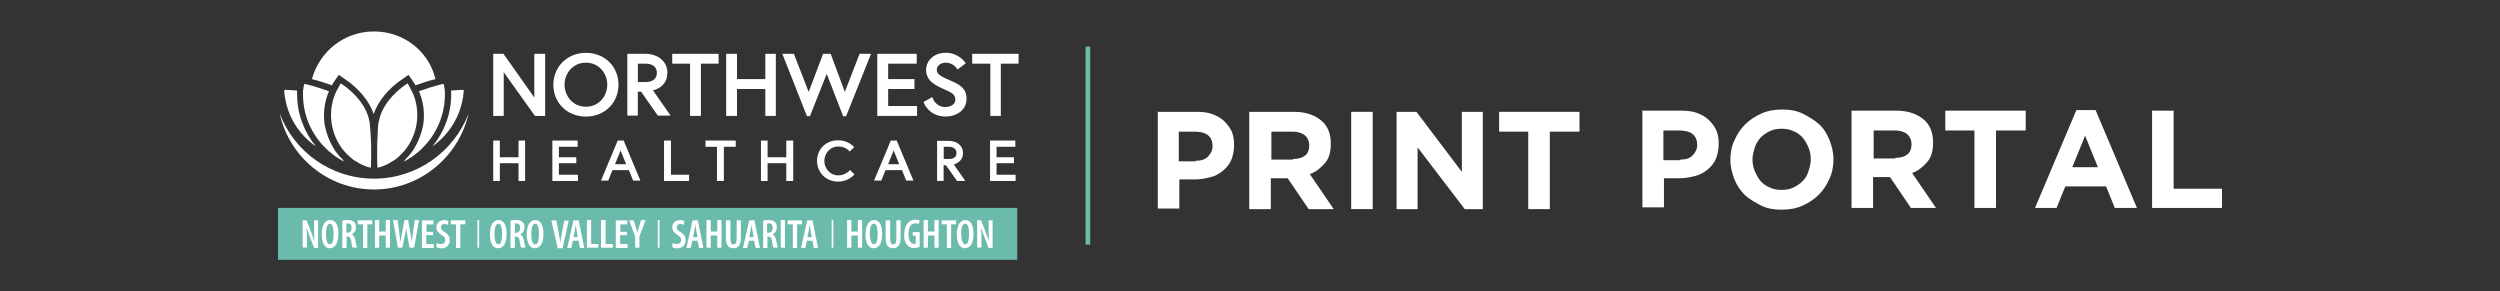 <?xml version="1.0" encoding="UTF-8"?>
<svg id="Layer_1" data-name="Layer 1" xmlns="http://www.w3.org/2000/svg" viewBox="0 0 429.2 50">
  <rect x="0" y="0" width="429.2" height="50" fill="#333333" stroke="none"/>
  <defs>
    <style>
      .cls-1 {
        fill: #fff;
      }

      .cls-2 {
        isolation: isolate;
      }

      .cls-3 {
        fill: #6bbbad;
      }
    </style>
  </defs>
  <rect class="cls-3" x="186.37" y="8" width=".8" height="34"/>
  <g>
    <g class="cls-2">
      <g class="cls-2">
        <g class="cls-2">
          <g class="cls-2">
            <g class="cls-2">
              <g class="cls-2">
                <path class="cls-1" d="M198.67,19.2h6.8c1,0,1.9.1,2.7.4s1.5.7,2,1.2,1,1.1,1.3,1.8c.3.7.4,1.5.4,2.3h0c0,1-.2,1.9-.5,2.6s-.8,1.3-1.4,1.8c-.6.5-1.3.9-2.1,1.1s-1.7.4-2.6.4h-2.8v5h-3.7v-16.7l-.1.1h0ZM205.27,27.6c.9,0,1.6-.2,2.1-.7s.8-1.1.8-1.8h0c0-.9-.3-1.5-.8-1.9s-1.3-.6-2.2-.6h-2.8v5.1h2.9v-.1Z"/>
                <path class="cls-1" d="M214.57,19.2h7.6c2.1,0,3.7.6,4.9,1.7,1,1,1.4,2.2,1.4,3.8h0c0,1.4-.3,2.5-1,3.3s-1.5,1.5-2.6,1.9l4.1,6h-4.3l-3.6-5.3h-2.9v5.3h-3.7v-16.7h.1ZM221.97,27.3c.9,0,1.6-.2,2.1-.6s.7-1,.7-1.7h0c0-.8-.3-1.4-.8-1.8s-1.2-.6-2.1-.6h-3.6v4.8h3.7v-.1h0Z"/>
                <path class="cls-1" d="M231.97,19.2h3.7v16.7h-3.7v-16.7Z"/>
                <path class="cls-1" d="M239.77,19.2h3.4l7.8,10.3v-10.3h3.6v16.7h-3.1l-8.1-10.6v10.6h-3.6v-16.7h0Z"/>
                <path class="cls-1" d="M262.47,22.6h-5.1v-3.4h13.8v3.4h-5.1v13.3h-3.7v-13.3h.1Z"/>
              </g>
            </g>
          </g>
        </g>
      </g>
    </g>
    <g class="cls-2">
      <g class="cls-2">
        <g class="cls-2">
          <g class="cls-2">
            <g class="cls-2">
              <g class="cls-2">
                <path class="cls-1" d="M281.87,19h6.8c1,0,1.9.1,2.7.4s1.5.7,2,1.2,1,1.1,1.3,1.8c.3.7.4,1.5.4,2.3h0c0,1-.2,1.9-.5,2.6s-.8,1.3-1.4,1.8-1.3.9-2.1,1.1c-.8.2-1.7.4-2.6.4h-2.8v5h-3.7v-16.7l-.1.1h0ZM288.47,27.4c.9,0,1.6-.2,2.1-.7s.8-1.1.8-1.8h0c0-.9-.3-1.5-.8-1.9s-1.3-.6-2.2-.6h-2.8v5.1h2.9v-.1Z"/>
                <path class="cls-1" d="M305.87,36c-1.3,0-2.5-.2-3.5-.7s-2-1.1-2.8-1.8c-.8-.8-1.4-1.7-1.8-2.7s-.7-2.2-.7-3.3h0c0-1.2.2-2.4.7-3.4.4-1,1.1-2,1.8-2.7.8-.8,1.7-1.4,2.8-1.9s2.3-.7,3.6-.7,2.5.2,3.5.7,2,1.1,2.8,1.8,1.4,1.7,1.8,2.7.7,2.2.7,3.3h0c0,1.2-.2,2.4-.7,3.4-.4,1-1.1,2-1.8,2.7-.8.8-1.7,1.4-2.8,1.9-1.1.5-2.3.7-3.6.7ZM305.87,32.6c.7,0,1.4-.1,2-.4.6-.3,1.1-.6,1.6-1.1s.8-1,1-1.7c.2-.6.4-1.3.4-2h0c0-.8-.1-1.4-.4-2.1s-.6-1.2-1-1.7c-.5-.5-1-.9-1.6-1.1-.6-.3-1.3-.4-2-.4s-1.4.1-2,.4-1.1.6-1.6,1.1c-.4.5-.8,1-1,1.7s-.4,1.3-.4,2h0c0,.8.1,1.4.4,2.1s.6,1.2,1,1.7c.5.5,1,.9,1.6,1.1.6.3,1.3.4,2,.4Z"/>
                <path class="cls-1" d="M317.97,19h7.6c2.1,0,3.7.6,4.9,1.7,1,1,1.4,2.2,1.4,3.8h0c0,1.4-.3,2.5-1,3.3s-1.5,1.5-2.6,1.9l4.1,6h-4.3l-3.6-5.3h-2.9v5.3h-3.7v-16.7s.1,0,.1,0ZM325.37,27.1c.9,0,1.6-.2,2.1-.6s.7-1,.7-1.7h0c0-.8-.3-1.4-.8-1.8s-1.2-.6-2.1-.6h-3.6v4.8h3.7v-.1h0Z"/>
                <path class="cls-1" d="M339.07,22.4h-5.1v-3.4h13.8v3.4h-5.1v13.3h-3.7v-13.3h.1Z"/>
                <path class="cls-1" d="M356.37,18.9h3.4l7.1,16.8h-3.8l-1.5-3.7h-7l-1.5,3.7h-3.7l7.1-16.8s-.1,0-.1,0ZM360.17,28.7l-2.2-5.4-2.2,5.4h4.4Z"/>
                <path class="cls-1" d="M369.47,19h3.7v13.4h8.3v3.3h-12v-16.7Z"/>
              </g>
            </g>
          </g>
        </g>
      </g>
    </g>
  </g>
  <g>
    <g>
      <g>
        <g>
          <path class="cls-1" d="M58.39,26.95c-.39-.46-.78-.9-1.07-1.41-.73-1.19-1.24-2.48-1.53-3.89-.12-.56-.17-1.19-.17-1.8,0-1.46.29-2.87.85-4.18-.22-.12-.51-.17-.85-.29-.63-.22-1.29-.46-1.97-.63-.51-.12-.95-.29-1.41-.34,0,0,0,.05-.05.17-.05.22-.12.63-.17,1.12v.56c0,4.45,2.31,8.4,5.76,10.72.29.17.63.39.9.56.05.05.29.17.34.17-.12-.29-.46-.63-.63-.78h0Z"/>
          <path class="cls-1" d="M51,15.55c-.68-.05-1.36-.12-1.97-.12h-.22v.39c.05.51.12,1.02.22,1.46.68,3.33,2.6,6.03,5.19,7.84-2.03-2.48-3.21-5.59-3.21-8.91-.05-.22,0-.46,0-.68h0Z"/>
          <path class="cls-1" d="M63.42,20.85c-.39-2.48-2.48-4.96-4.91-6.54-.17.22-.29.46-.39.68-.85,1.41-1.29,3.04-1.29,4.79s.51,3.5,1.36,4.91c.39.68.85,1.24,1.41,1.8.12.12.22.17.29.29.29.29.63.51.9.73h0c.12.05.22.17.39.22.17.12.29.17.46.29.63.34,1.29.63,2.03.78.05-.95.12-3.67-.05-5.98-.05-.73-.12-1.41-.17-1.97h-.01Z"/>
        </g>
        <g>
          <path class="cls-1" d="M70.01,26.95c.39-.46.78-.9,1.07-1.41.73-1.19,1.24-2.48,1.53-3.89.12-.56.17-1.19.17-1.8,0-1.46-.29-2.87-.85-4.18.22-.12.51-.17.85-.29.63-.22,1.29-.46,1.97-.63.51-.12.95-.29,1.41-.34,0,0,0,.05.05.17.05.22.12.63.17,1.12v.56c0,4.45-2.31,8.4-5.76,10.72-.29.17-.63.39-.9.56-.05.05-.29.17-.34.17.12-.29.46-.63.63-.78h0Z"/>
          <path class="cls-1" d="M77.41,15.55c.68-.05,1.36-.12,1.97-.12h.22v.39c-.05.51-.12,1.02-.22,1.46-.68,3.33-2.6,6.03-5.13,7.84,2.03-2.48,3.21-5.59,3.21-8.91,0-.22,0-.46-.05-.68h0Z"/>
          <path class="cls-1" d="M65.05,20.85c.39-2.48,2.48-4.96,4.91-6.54.17.22.29.46.39.68.85,1.41,1.29,3.04,1.29,4.79s-.51,3.5-1.36,4.91c-.39.68-.85,1.24-1.41,1.8-.12.12-.22.17-.29.29-.29.29-.63.51-.9.73h0c-.12.05-.22.17-.39.22-.17.12-.29.17-.46.29-.63.34-1.29.63-2.03.78-.05-.95-.12-3.67.05-5.98,0-.73.05-1.41.17-1.97h.01Z"/>
        </g>
      </g>
      <path class="cls-1" d="M64.2,30.67c-7.39,0-13.7-4.62-16.18-11.17,1.63,7.44,8.29,13.03,16.18,13.03s14.55-5.59,16.25-13.03c-2.53,6.54-8.86,11.17-16.25,11.17Z"/>
      <path class="cls-1" d="M56.98,14.65c.17-.29.34-.63.56-.9l.63-.9.9.63c2.48,1.63,4.35,3.89,5.08,6.09.78-2.26,2.65-4.51,5.08-6.09l.9-.63.63.9c.22.29.39.63.56.9.9-.34,2.26-.78,3.44-1.07-1.12-4.74-5.42-8.18-10.55-8.18s-9.36,3.44-10.66,8.18c1.24.29,2.6.78,3.44,1.07Z"/>
    </g>
    <g>
      <polygon class="cls-1" points="91.73 16.74 86.43 9.24 84.68 9.24 84.68 19.9 86.48 19.9 86.48 12.39 91.84 19.9 93.59 19.9 93.59 9.24 91.73 9.24 91.73 16.74"/>
      <path class="cls-1" d="M100.59,9.07c-3.16,0-5.59,2.36-5.59,5.47s2.36,5.47,5.59,5.47,5.59-2.36,5.59-5.47-2.36-5.47-5.59-5.47ZM104.26,14.54c0,1.87-1.36,3.78-3.67,3.78s-3.67-1.92-3.67-3.78,1.36-3.78,3.67-3.78,3.67,1.92,3.67,3.78Z"/>
      <path class="cls-1" d="M114.58,12.51c0-1.92-1.53-3.27-3.84-3.27h-3.04v10.61h1.8v-4.11h.56l2.87,4.11h2.2l-3.04-4.35c.85-.17,2.48-.9,2.48-2.99h.01ZM112.77,12.51c0,1.02-.73,1.58-1.97,1.58h-1.29v-3.16h1.29c1.24,0,1.97.56,1.97,1.58Z"/>
      <polygon class="cls-1" points="115.41 10.93 118.47 10.93 118.47 19.9 120.33 19.9 120.33 10.93 123.37 10.93 123.37 9.24 115.41 9.24 115.41 10.93"/>
      <polygon class="cls-1" points="131.39 13.58 126.53 13.58 126.53 9.24 124.67 9.24 124.67 19.9 126.53 19.9 126.53 15.28 131.39 15.28 131.39 19.9 133.19 19.9 133.19 9.24 131.39 9.24 131.39 13.58"/>
      <polygon class="cls-1" points="152.48 15.28 156.99 15.28 156.99 13.58 152.48 13.58 152.48 10.93 157.38 10.93 157.38 9.24 150.61 9.24 150.61 19.9 157.44 19.9 157.44 18.2 152.48 18.2 152.48 15.28"/>
      <path class="cls-1" d="M163.09,13.8c-1.53-.68-2.26-1.02-2.26-1.8,0-.63.56-1.24,1.53-1.24,1.19,0,1.87.9,1.87.95l.17.22,1.41-1.07-.17-.22c-.05-.05-1.12-1.58-3.27-1.58s-3.38,1.46-3.38,2.94c0,1.97,1.75,2.7,3.11,3.33,1.24.51,1.92.9,1.92,1.75,0,.9-.9,1.29-1.75,1.29-1.53,0-2.09-1.36-2.09-1.41l-.12-.29-1.53.85.12.22c.05.12.95,2.26,3.67,2.26,2.09,0,3.61-1.24,3.61-2.99.05-1.87-1.24-2.53-2.82-3.21h-.01Z"/>
      <polygon class="cls-1" points="166.91 9.24 166.91 10.93 170.02 10.93 170.02 19.9 171.82 19.9 171.82 10.93 174.87 10.93 174.87 9.24 166.91 9.24"/>
      <polygon class="cls-1" points="139.05 19.95 141.93 12.68 144.75 19.95 145.26 19.95 149.54 9.24 147.57 9.24 145.04 15.78 142.61 9.24 141.31 9.24 138.83 15.78 136.29 9.24 134.31 9.24 138.54 19.95 139.05 19.95"/>
    </g>
    <g>
      <polygon class="cls-1" points="89.02 27 85.81 27 85.81 24.13 84.68 24.13 84.68 31.07 85.81 31.07 85.81 28.02 89.02 28.02 89.02 31.07 90.15 31.07 90.15 24.13 89.02 24.13 89.02 27"/>
      <polygon class="cls-1" points="95.95 28.02 98.94 28.02 98.94 27 95.95 27 95.95 25.2 99.18 25.2 99.18 24.13 94.83 24.13 94.83 31.07 99.23 31.07 99.23 30 95.95 30 95.95 28.02"/>
      <path class="cls-1" d="M106.05,24.13l-2.87,6.88h1.24l.73-1.8h2.82l.73,1.8h1.24l-2.87-6.88h-1.02ZM107.51,28.19h-1.92l.95-2.36.95,2.36h.01Z"/>
      <polygon class="cls-1" points="115.19 24.13 114 24.13 114 31.07 118.3 31.07 118.3 30 115.19 30 115.19 24.13"/>
      <polygon class="cls-1" points="121.12 25.2 123.09 25.2 123.09 31.07 124.27 31.07 124.27 25.2 126.31 25.2 126.31 24.13 121.12 24.13 121.12 25.2"/>
      <polygon class="cls-1" points="134.99 27 131.78 27 131.78 24.13 130.64 24.13 130.64 31.07 131.78 31.07 131.78 28.02 134.99 28.02 134.99 31.07 136.18 31.07 136.18 24.13 134.99 24.13 134.99 27"/>
      <path class="cls-1" d="M145.87,29.26s-.73.85-1.92.85c-1.53,0-2.43-1.29-2.43-2.48s.9-2.48,2.43-2.48c1.19,0,1.8.73,1.8.73l.12.12.78-.73-.12-.12c-.05-.05-.95-1.07-2.65-1.07-2.09,0-3.61,1.53-3.61,3.55s1.58,3.55,3.61,3.55c1.7,0,2.65-1.07,2.7-1.12l.12-.12-.78-.78-.05.12h0Z"/>
      <path class="cls-1" d="M152.93,24.13l-2.87,6.88h1.24l.73-1.8h2.82l.73,1.8h1.24l-2.87-6.88h-1.02ZM154.39,28.19h-1.92l.95-2.36.95,2.36h.01Z"/>
      <path class="cls-1" d="M165.33,26.27c0-1.24-1.02-2.09-2.48-2.09h-1.97v6.88h1.12v-2.7h.39l1.92,2.7h1.41l-1.97-2.82c.51-.17,1.58-.63,1.58-1.97ZM164.21,26.27c0,.68-.46,1.02-1.29,1.02h-.9v-2.09h.9c.78,0,1.29.39,1.29,1.07Z"/>
      <polygon class="cls-1" points="171.09 30 171.09 28.02 174.08 28.02 174.08 27 171.09 27 171.09 25.2 174.31 25.2 174.31 24.13 169.97 24.13 169.97 31.07 174.36 31.07 174.36 30 171.09 30"/>
    </g>
    <rect class="cls-3" x="47.73" y="35.69" width="126.91" height="8.91"/>
    <g>
      <path class="cls-1" d="M51.96,42.57v-4.74h.68l.78,2.03c.17.46.39,1.02.56,1.53h0c-.05-.63-.05-1.36-.05-2.2v-1.36h.68v4.74h-.68l-.78-2.03c-.17-.46-.39-1.02-.51-1.53h0c.05.56.05,1.24.05,2.2v1.29h-.73v.05h0Z"/>
      <path class="cls-1" d="M56.64,42.63c-.95,0-1.41-1.02-1.41-2.43s.51-2.43,1.46-2.43c1.02,0,1.41,1.07,1.41,2.36,0,1.75-.68,2.48-1.46,2.48h0ZM56.64,41.95c.51,0,.63-.85.63-1.8,0-.85-.12-1.75-.63-1.75s-.68.9-.68,1.75c0,.95.17,1.8.68,1.8h0Z"/>
      <path class="cls-1" d="M58.68,37.89c.29-.05.56-.12.9-.12.51,0,.9.05,1.19.34.29.22.34.56.34.95,0,.56-.29.95-.73,1.19h0c.34.12.51.46.63,1.02s.22,1.07.29,1.24h-.78c-.05-.12-.17-.63-.22-1.12-.12-.63-.29-.78-.63-.78h-.17v1.97h-.73v-4.68h-.07ZM59.41,39.97h.22c.46,0,.73-.34.73-.85,0-.46-.17-.78-.68-.78-.12,0-.17,0-.22.05v1.58h-.05Z"/>
      <path class="cls-1" d="M62.28,38.51h-.85v-.68h2.48v.68h-.85v4.06h-.73v-4.06s-.05,0-.05,0Z"/>
      <path class="cls-1" d="M65.1,37.78v1.97h1.12v-1.97h.73v4.74h-.73v-2.09h-1.12v2.09h-.73v-4.74h.73Z"/>
      <path class="cls-1" d="M68.32,42.57l-.85-4.79h.78l.29,2.09c.05.56.12,1.12.22,1.7h0c.05-.56.17-1.12.29-1.7l.39-2.09h.63l.34,2.03c.12.56.17,1.07.29,1.7h0c.05-.63.12-1.19.22-1.7l.29-2.03h.73l-.85,4.74h-.78l-.34-1.87c-.05-.46-.17-1.02-.22-1.58h0c-.05.56-.17,1.07-.29,1.58l-.39,1.87h-.73v.05h-.01Z"/>
      <path class="cls-1" d="M74.3,40.37h-1.12v1.53h1.29v.68h-2.03v-4.74h1.97v.68h-1.19v1.29h1.12v.56s-.05,0-.05,0Z"/>
      <path class="cls-1" d="M74.98,41.72c.17.12.51.17.73.17.46,0,.73-.29.73-.68s-.22-.63-.63-.85c-.51-.34-.9-.78-.9-1.29,0-.73.51-1.29,1.41-1.29.29,0,.56.12.68.17l-.12.68c-.12-.12-.34-.17-.56-.17-.46,0-.63.29-.63.56,0,.34.17.51.68.85.63.39.85.85.85,1.36,0,.85-.63,1.41-1.46,1.41-.34,0-.73-.12-.85-.22l.05-.68h.01Z"/>
      <path class="cls-1" d="M78.24,38.51h-.85v-.68h2.48v.68h-.85v4.06h-.73v-4.06s-.05,0-.05,0Z"/>
      <path class="cls-1" d="M81.97,37.78h.29v4.74h-.29v-4.74Z"/>
      <path class="cls-1" d="M85.52,42.63c-.95,0-1.41-1.02-1.41-2.43s.51-2.43,1.46-2.43c1.02,0,1.41,1.07,1.41,2.36,0,1.75-.63,2.48-1.46,2.48h0ZM85.57,41.95c.51,0,.63-.85.63-1.8,0-.85-.12-1.75-.63-1.75s-.68.9-.68,1.75c0,.95.17,1.8.68,1.8h0Z"/>
      <path class="cls-1" d="M87.61,37.89c.29-.05.56-.12.9-.12.51,0,.9.05,1.19.34.29.22.34.56.34.95,0,.56-.29.95-.73,1.19h0c.34.12.51.46.63,1.02s.22,1.07.29,1.24h-.78c-.05-.12-.17-.63-.22-1.12-.12-.63-.29-.78-.63-.78h-.22v1.97h-.73v-4.68h-.02ZM88.34,39.97h.22c.46,0,.73-.34.73-.85,0-.46-.17-.78-.68-.78-.12,0-.17,0-.22.05v1.58h-.05Z"/>
      <path class="cls-1" d="M91.84,42.63c-.95,0-1.41-1.02-1.41-2.43s.51-2.43,1.46-2.43c1.02,0,1.41,1.07,1.41,2.36,0,1.75-.63,2.48-1.46,2.48h0ZM91.89,41.95c.51,0,.63-.85.63-1.8,0-.85-.12-1.75-.63-1.75s-.68.9-.68,1.75c0,.95.17,1.8.68,1.8h0Z"/>
      <path class="cls-1" d="M95.73,42.57l-1.07-4.74h.85l.39,2.14c.12.51.22,1.12.29,1.75h0c.05-.56.17-1.19.29-1.75l.39-2.09h.78l-1.07,4.74h-.85s0-.05,0-.05Z"/>
      <path class="cls-1" d="M98.33,41.33l-.22,1.24h-.73l1.07-4.74h.9l.95,4.74h-.73l-.22-1.24h-1.02ZM99.18,40.71l-.17-1.07c-.05-.29-.12-.73-.17-1.07h0c-.05.34-.12.78-.17,1.07l-.22,1.07h.73Z"/>
      <path class="cls-1" d="M100.76,37.78h.73v4.11h1.24v.63h-1.97s0-4.74,0-4.74Z"/>
      <path class="cls-1" d="M103.24,37.78h.73v4.11h1.24v.63h-2.03v-4.74h.05Z"/>
      <path class="cls-1" d="M107.58,40.37h-1.12v1.53h1.29v.68h-2.03v-4.74h1.97v.68h-1.19v1.29h1.12v.56s-.05,0-.05,0Z"/>
      <path class="cls-1" d="M109.04,42.57v-1.92l-1.02-2.82h.78l.34,1.12c.12.34.22.68.29,1.02h0c.05-.34.17-.73.29-1.07l.34-1.12h.78l-1.07,2.82v1.92h-.73v.05h0Z"/>
      <path class="cls-1" d="M112.93,37.78h.29v4.74h-.29v-4.74Z"/>
      <path class="cls-1" d="M115.48,41.72c.17.12.51.17.73.17.46,0,.73-.29.73-.68s-.22-.63-.63-.85c-.51-.34-.9-.78-.9-1.29,0-.73.51-1.29,1.41-1.29.29,0,.56.12.68.17l-.12.68c-.12-.12-.34-.17-.56-.17-.46,0-.63.29-.63.56,0,.34.17.51.68.85.63.39.85.85.85,1.36,0,.85-.63,1.41-1.46,1.41-.34,0-.73-.12-.85-.22l.05-.68h.01Z"/>
      <path class="cls-1" d="M118.86,41.33l-.29,1.24h-.73l1.07-4.74h.9l.95,4.74h-.73l-.29-1.24h-.9.01ZM119.76,40.71l-.22-1.07c-.05-.29-.12-.73-.17-1.07h0c-.05.34-.12.78-.17,1.07l-.22,1.07h.78Z"/>
      <path class="cls-1" d="M122.02,37.78v1.97h1.12v-1.97h.73v4.74h-.73v-2.09h-1.12v2.09h-.73v-4.74h.73Z"/>
      <path class="cls-1" d="M125.4,37.78v3.16c0,.78.22,1.02.51,1.02.34,0,.56-.22.56-1.02v-3.11h.73v2.99c0,1.24-.51,1.8-1.29,1.8-.85,0-1.29-.56-1.29-1.75v-3.04h.78v-.05Z"/>
      <path class="cls-1" d="M128.57,41.33l-.29,1.24h-.73l1.07-4.74h.9l.95,4.74h-.73l-.29-1.24h-.9.01ZM129.41,40.71l-.22-1.07c-.05-.29-.12-.73-.17-1.07h0c-.05.34-.12.78-.17,1.07l-.22,1.07h.78Z"/>
      <path class="cls-1" d="M130.93,37.89c.29-.05.56-.12.9-.12.51,0,.9.05,1.19.34.29.22.34.56.34.95,0,.56-.29.95-.73,1.19h0c.34.12.51.46.63,1.02.12.56.22,1.07.29,1.24h-.78c-.05-.12-.17-.63-.22-1.12-.12-.63-.29-.78-.63-.78h-.17v1.97h-.73v-4.68h-.07ZM131.71,39.97h.22c.46,0,.73-.34.73-.85,0-.46-.17-.78-.68-.78-.12,0-.17,0-.29.05v1.58h.01Z"/>
      <path class="cls-1" d="M134.77,37.78v4.74h-.73v-4.74h.73Z"/>
      <path class="cls-1" d="M136.06,38.51h-.85v-.68h2.48v.68h-.85v4.06h-.73v-4.06h-.05,0Z"/>
      <path class="cls-1" d="M138.54,41.33l-.29,1.24h-.73l1.07-4.74h.9l.95,4.74h-.73l-.22-1.24h-.95ZM139.39,40.71l-.22-1.07c-.05-.29-.12-.73-.17-1.07h0c-.05.34-.12.78-.17,1.07l-.22,1.07h.78Z"/>
      <path class="cls-1" d="M142.78,37.78h.29v4.74h-.29v-4.74Z"/>
      <path class="cls-1" d="M146.16,37.78v1.97h1.12v-1.97h.73v4.74h-.73v-2.09h-1.12v2.09h-.73v-4.74h.73Z"/>
      <path class="cls-1" d="M150,42.63c-.95,0-1.41-1.02-1.41-2.43s.56-2.43,1.46-2.43c1.02,0,1.41,1.07,1.41,2.36,0,1.75-.63,2.48-1.46,2.48h0ZM150.05,41.95c.51,0,.63-.85.63-1.8,0-.85-.12-1.75-.68-1.75-.51,0-.68.9-.68,1.75.05.95.22,1.8.73,1.8h0Z"/>
      <path class="cls-1" d="M152.82,37.78v3.16c0,.78.22,1.02.51,1.02.34,0,.56-.22.56-1.02v-3.11h.73v2.99c0,1.24-.51,1.8-1.29,1.8-.85,0-1.29-.56-1.29-1.75v-3.04h.78v-.05Z"/>
      <path class="cls-1" d="M157.89,42.4c-.22.05-.56.17-.9.17-.51,0-.9-.12-1.19-.46-.39-.39-.63-1.07-.56-1.92,0-1.8,1.02-2.48,1.92-2.48.34,0,.56.05.73.12l-.17.63c-.12-.05-.29-.12-.56-.12-.63,0-1.19.46-1.19,1.8s.51,1.75,1.02,1.75c.12,0,.22,0,.22-.05v-1.36h-.51v-.63h1.19v2.53h0Z"/>
      <path class="cls-1" d="M159.3,37.78v1.97h1.12v-1.97h.73v4.74h-.73v-2.09h-1.12v2.09h-.73v-4.74h.73Z"/>
      <path class="cls-1" d="M162.51,38.51h-.85v-.68h2.48v.68h-.85v4.06h-.73v-4.06h-.05,0Z"/>
      <path class="cls-1" d="M165.67,42.63c-.95,0-1.41-1.02-1.41-2.43s.56-2.43,1.46-2.43c1.02,0,1.41,1.07,1.41,2.36,0,1.75-.63,2.48-1.46,2.48h0ZM165.73,41.95c.51,0,.63-.85.63-1.8,0-.85-.12-1.75-.68-1.75-.51,0-.68.9-.68,1.75.05.95.22,1.8.73,1.8h0Z"/>
      <path class="cls-1" d="M167.76,42.57v-4.74h.68l.78,2.03c.17.46.39,1.02.56,1.53h0c-.05-.63-.05-1.36-.05-2.2v-1.36h.68v4.74h-.68l-.78-2.03c-.17-.46-.39-1.02-.51-1.53h0c.05.56.05,1.24.05,2.2v1.29h-.73v.05h0Z"/>
    </g>
  </g>
</svg>